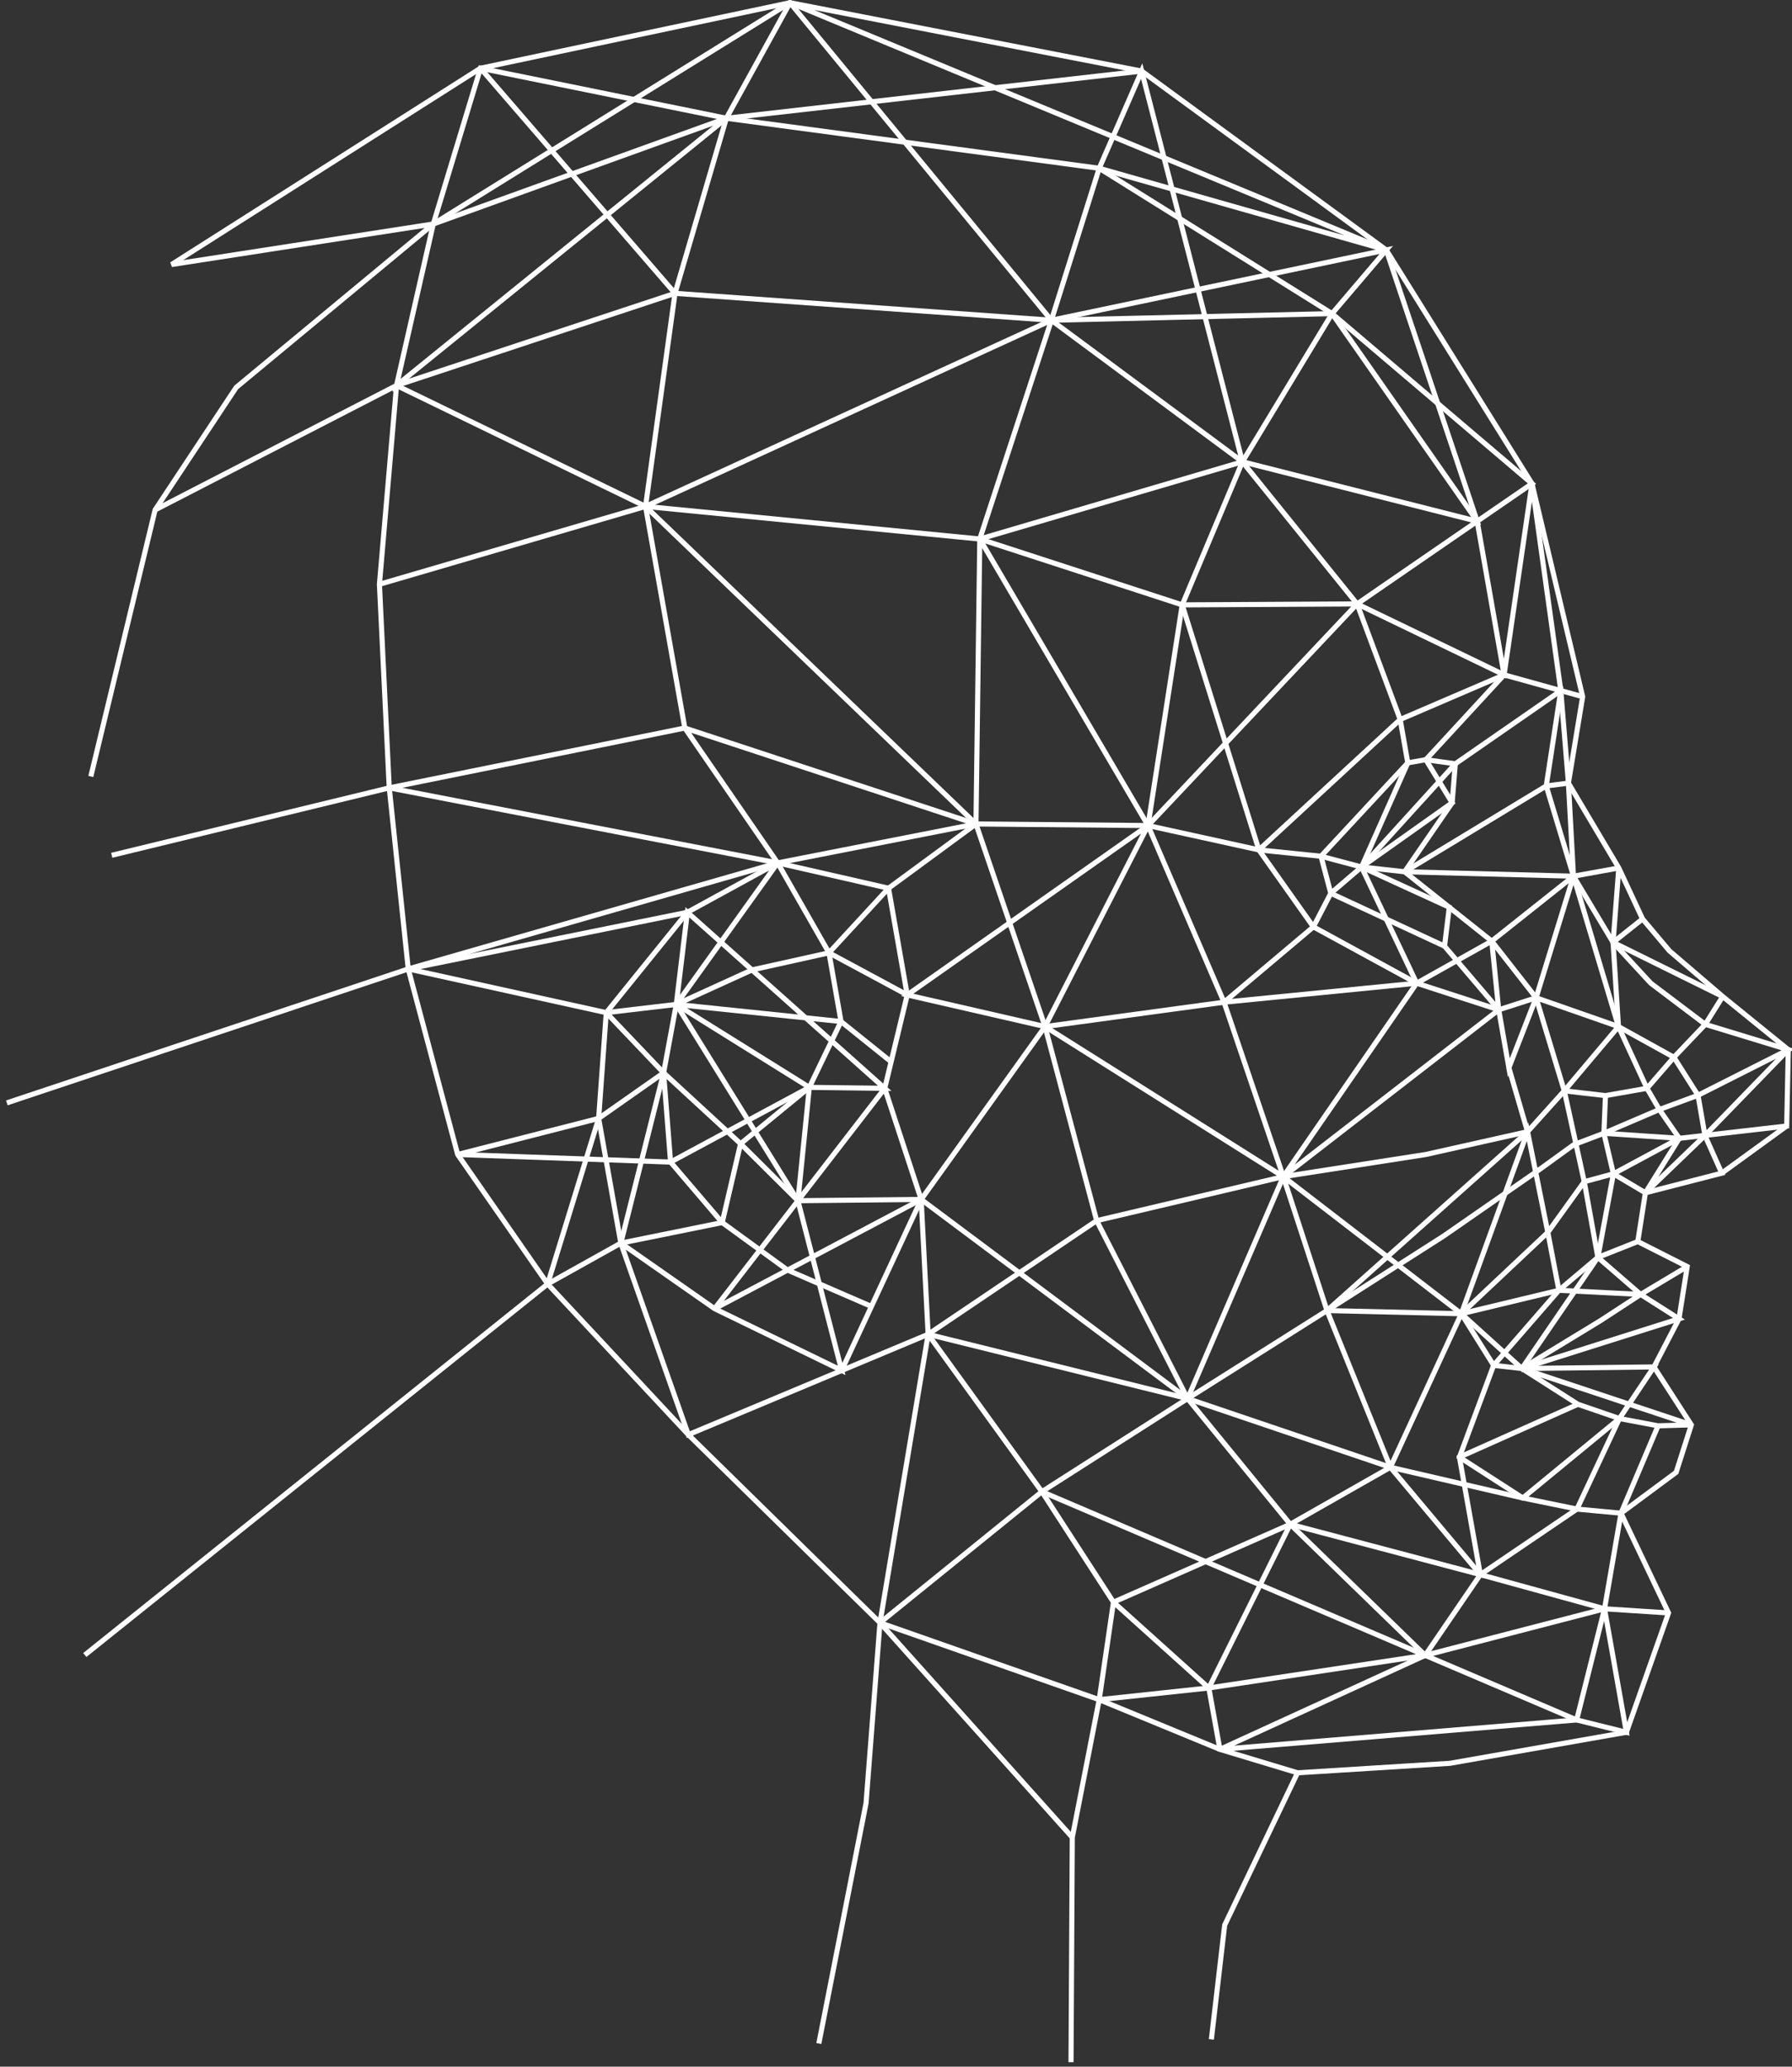 <svg width="352" height="406" viewBox="0 0 352 406" fill="none" xmlns="http://www.w3.org/2000/svg">
<rect x="0" y="0" width="352" height="406" fill="#333333" stroke="none"/>
<path d="M327.746 316.863L315.175 316.055L290.781 309.337L273.107 288.253L260.661 257.465L252.073 231.156L240.436 196.885L225.501 162.18L232.222 118.828L244.046 90.715L261.657 61.607L272.298 49.106L206.521 62.913L126.803 99.485L77.89 75.726M77.89 75.726L142.672 23.232L94.381 13.405L85.109 44.006L77.89 75.726ZM77.89 75.726L74.53 114.786L76.459 154.778L80.193 190.355L89.901 226.802L107.574 252.241L135.205 281.846L172.854 318.791L215.918 333.905L239.627 343.67" stroke="white" strokeLinecap="round" strokeLinejoin="round"/>
<path d="M21.945 168.026L76.459 154.778L134.52 143.023M134.52 143.023L191.71 161.869L225.501 162.18L266.573 118.642L290.159 102.409L300.924 95.007L261.657 61.608L206.521 62.914L155.181 0.53L142.672 23.232L132.591 57.627L126.803 99.485L134.52 143.023ZM134.52 143.023L152.754 169.519L162.835 187.183L178.206 195.455L173.787 213.803L180.944 235.634L182.313 262.13L204.654 293.042L218.718 314.749L237.449 331.604L239.627 343.67L254.874 348.273" stroke="white" strokeLinecap="round" strokeLinejoin="round"/>
<path d="M17.838 152.539L30.471 100.169L46.402 76.099L85.109 44.006L142.672 23.232L215.918 33.059L261.657 61.607L290.159 102.408L295.448 132.574L280.077 149.243L285.865 150.051L285.242 157.701L275.908 171.26L293.021 184.881L301.733 196.015L307.272 214.301L311.193 232.151L313.868 247.016L322.27 254.293M322.27 254.293L329.799 259.082L298.933 268.847M322.27 254.293L314.366 259.455L298.933 268.847M322.27 254.293L331.417 248.82M298.933 268.847L332.226 279.918L325.692 280.105L318.1 278.674L309.948 275.875L298.933 268.847Z" stroke="white" strokeLinecap="round" strokeLinejoin="round"/>
<path d="M74.53 114.786L126.803 99.486L192.457 105.892L232.222 118.829L266.573 118.642L295.448 132.574L300.924 95.007L306.587 135.684L303.725 154.405L309.077 172.131L316.855 185.131L324.261 193.154L334.965 201.239L351.269 206.215L333.533 215.172L325.941 217.97L315.051 222.635L316.918 230.596L311.192 232.151L304.036 242.103L287.047 258.087L273.107 288.253L253.443 299.448L218.718 314.749L215.917 333.905L210.628 360.961L210.379 405.121" stroke="white" strokeLinecap="round" strokeLinejoin="round"/>
<path d="M191.71 161.869L174.534 174.495L178.206 195.455" stroke="white" strokeLinecap="round" strokeLinejoin="round"/>
<path d="M1.347 216.664L80.193 190.355L152.754 169.519L174.534 174.495L162.835 187.183L147.713 190.542L132.84 197.321L130.351 210.756L131.72 228.295L141.863 240.175L154.683 249.504L171.174 256.657" stroke="white" strokeLinecap="round" strokeLinejoin="round"/>
<path d="M308.081 153.846L303.725 154.405L275.908 171.261L267.445 170.328L259.479 168.213L247.282 166.969" stroke="white" strokeLinecap="round" strokeLinejoin="round"/>
<path d="M317.976 170.514L309.077 172.131L275.908 171.261" stroke="white" strokeLinecap="round" strokeLinejoin="round"/>
<path d="M338.387 195.766L334.965 201.239L328.804 207.707L323.514 213.803L315.362 215.233L307.272 214.3L300.053 222.324L280.077 226.802L252.073 231.156L215.42 239.801L182.313 262.13L135.205 281.846L121.949 244.217M121.949 244.217L141.863 240.174L145.473 224.687L130.351 210.755L121.949 244.217ZM121.949 244.217L107.574 252.24L117.593 219.711" stroke="white" strokeLinecap="round" strokeLinejoin="round"/>
<path d="M329.862 223.63L325.941 217.97L323.514 213.803L317.913 201.675L301.733 196.015L296.382 209.76L294.39 198.378L278.273 193.154L257.985 182.083L247.282 166.969L275.037 141.344L295.448 132.574L310.881 136.866" stroke="white" strokeLinecap="round" strokeLinejoin="round"/>
<path d="M350.958 221.205L338.201 230.472" stroke="white" strokeLinecap="round" strokeLinejoin="round"/>
<path d="M30.471 100.17L77.89 75.726L132.591 57.627L206.521 62.914L244.046 90.716L266.573 118.642L275.037 141.344L276.53 149.865M276.53 149.865L280.077 149.243L285.242 157.702L267.445 170.328L284.682 178.227L283.749 185.877L261.408 175.49L259.479 168.213L276.53 149.865Z" stroke="white" strokeLinecap="round" strokeLinejoin="round"/>
<path d="M283.749 185.877L294.39 198.379L293.021 184.882L278.273 193.154L240.436 196.886" stroke="white" strokeLinecap="round" strokeLinejoin="round"/>
<path d="M252.073 231.156L205.276 201.675" stroke="white" strokeLinecap="round" strokeLinejoin="round"/>
<path d="M322.643 180.528L316.855 185.13L317.913 201.675L328.804 207.708L333.533 215.171L334.902 223.07L338.201 230.472L323.203 234.328" stroke="white" strokeLinecap="round" strokeLinejoin="round"/>
<path d="M296.382 209.76L300.053 222.324L260.661 257.465L287.047 258.087" stroke="white" strokeLinecap="round" strokeLinejoin="round"/>
<path d="M306.214 253.485L304.036 242.103L300.053 222.324L287.047 258.087L293.395 268.225L298.933 268.847L324.883 268.536L318.1 278.675" stroke="white" strokeLinecap="round" strokeLinejoin="round"/>
<path d="M325.692 280.105L318.411 297.271L309.761 296.463L299.12 294.286L286.674 286.262L293.395 268.225L306.214 253.485L313.868 247.016L321.71 243.906" stroke="white" strokeLinecap="round" strokeLinejoin="round"/>
<path d="M315.175 316.055L279.953 325.197L290.781 309.337L309.761 296.463L318.1 278.674L299.12 294.286L273.107 288.253L233.28 274.756L182.313 262.13L172.854 318.791L210.628 360.961" stroke="white" strokeLinecap="round" strokeLinejoin="round"/>
<path d="M279.953 325.198L239.627 343.67L309.699 337.886L315.175 316.055L318.411 297.271" stroke="white" strokeLinecap="round" strokeLinejoin="round"/>
<path d="M309.948 275.875L286.674 286.262L290.781 309.337L253.443 299.448L237.449 331.603L215.918 333.905" stroke="white" strokeLinecap="round" strokeLinejoin="round"/>
<path d="M315.175 316.055L319.469 340.312L309.699 337.886L279.953 325.198L253.443 299.448L233.28 274.756L215.42 239.801L205.276 201.675L191.71 161.869L192.457 105.892L206.521 62.914L215.918 33.059L224.256 13.965L244.046 90.716" stroke="white" strokeLinecap="round" strokeLinejoin="round"/>
<path d="M237.449 331.604L279.953 325.197L204.654 293.042" stroke="white" strokeLinecap="round" strokeLinejoin="round"/>
<path d="M276.53 149.865L267.444 170.328L278.273 193.154L252.073 231.156L294.39 198.379L301.733 196.015L309.077 172.132L317.913 201.675L307.272 214.301" stroke="white" strokeLinecap="round" strokeLinejoin="round"/>
<path d="M175.032 208.579L165.2 200.68L158.977 213.617L145.473 224.688L156.736 235.883L180.944 235.634" stroke="white" strokeLinecap="round" strokeLinejoin="round"/>
<path d="M162.835 187.183L165.2 200.68L132.84 197.321L158.977 213.617L156.736 235.883" stroke="white" strokeLinecap="round" strokeLinejoin="round"/>
<path d="M119.087 198.938L80.193 190.355L135.018 179.222" stroke="white" strokeLinecap="round" strokeLinejoin="round"/>
<path d="M16.655 325.135L107.574 252.241" stroke="white" strokeLinecap="round" strokeLinejoin="round"/>
<path d="M165.324 269.221L156.736 235.883L132.84 197.321L152.754 169.519L135.018 179.222L119.087 198.938L117.593 219.712L121.95 244.218L140.37 257.092L165.324 269.221ZM165.324 269.221L180.944 235.634L205.276 201.675L240.436 196.886L257.985 182.083L261.408 175.49L267.445 170.328L285.865 150.052L306.588 135.684L308.081 153.846L309.077 172.131L293.021 184.882" stroke="white" strokeLinecap="round" strokeLinejoin="round"/>
<path d="M76.459 154.778L152.753 169.519L191.71 161.869L126.803 99.485" stroke="white" strokeLinecap="round" strokeLinejoin="round"/>
<path d="M215.918 33.059L272.298 49.106M272.298 49.106L155.181 0.53M272.298 49.106L224.257 13.965L155.181 0.53M272.298 49.106L300.925 95.007L310.881 136.866L308.081 153.845L317.976 170.514L322.643 180.528L327.933 186.81L338.387 195.766L351.269 206.215L350.958 221.205L329.862 223.63L316.918 230.596L323.203 234.328L321.71 243.906L331.417 248.82L329.8 259.082L324.883 268.536L332.226 279.918L329.239 289.248L318.411 297.271L327.746 316.863L319.469 340.311L284.807 346.407L254.874 348.273L240.561 378.189L237.947 400.642M155.181 0.53L85.109 44.006L33.707 51.967L94.382 13.405L155.181 0.53Z" stroke="white" strokeLinecap="round" strokeLinejoin="round"/>
<path d="M272.298 49.105L290.159 102.408L244.046 90.715L192.457 105.891L225.501 162.179M225.501 162.179L178.206 195.455L205.276 201.674L225.501 162.179ZM225.501 162.179L247.282 166.968L232.222 118.828" stroke="white" strokeLinecap="round" strokeLinejoin="round"/>
<path d="M224.256 13.965L142.672 23.232" stroke="white" strokeLinecap="round" strokeLinejoin="round"/>
<path d="M132.591 57.627L94.381 13.405" stroke="white" strokeLinecap="round" strokeLinejoin="round"/>
<path d="M338.387 195.766L316.855 185.13L317.976 170.514" stroke="white" strokeLinecap="round" strokeLinejoin="round"/>
<path d="M351.269 206.215L334.902 223.07L323.203 234.328L329.862 223.63L315.051 222.635L309.139 224.874L302.356 229.787L283.624 242.787L260.661 257.465L233.28 274.756L204.654 293.042L172.854 318.791L170.116 354.243L160.843 401.451" stroke="white" strokeLinecap="round" strokeLinejoin="round"/>
<path d="M315.362 215.233L315.051 222.635" stroke="white" strokeLinecap="round" strokeLinejoin="round"/>
<path d="M316.918 230.596L313.868 247.016L298.933 268.847L287.047 258.087L252.074 231.156L233.28 274.756L180.944 235.634L140.37 257.092L173.787 213.803M173.787 213.803L135.018 179.222L132.84 197.321L119.087 198.938L130.351 210.755L117.593 219.712L89.901 226.802L131.72 228.295L158.977 213.617L173.787 213.803Z" stroke="white" strokeLinecap="round" strokeLinejoin="round"/>
<path d="M287.047 258.087L306.214 253.484L322.27 254.293" stroke="white" strokeLinecap="round" strokeLinejoin="round"/>
</svg>
